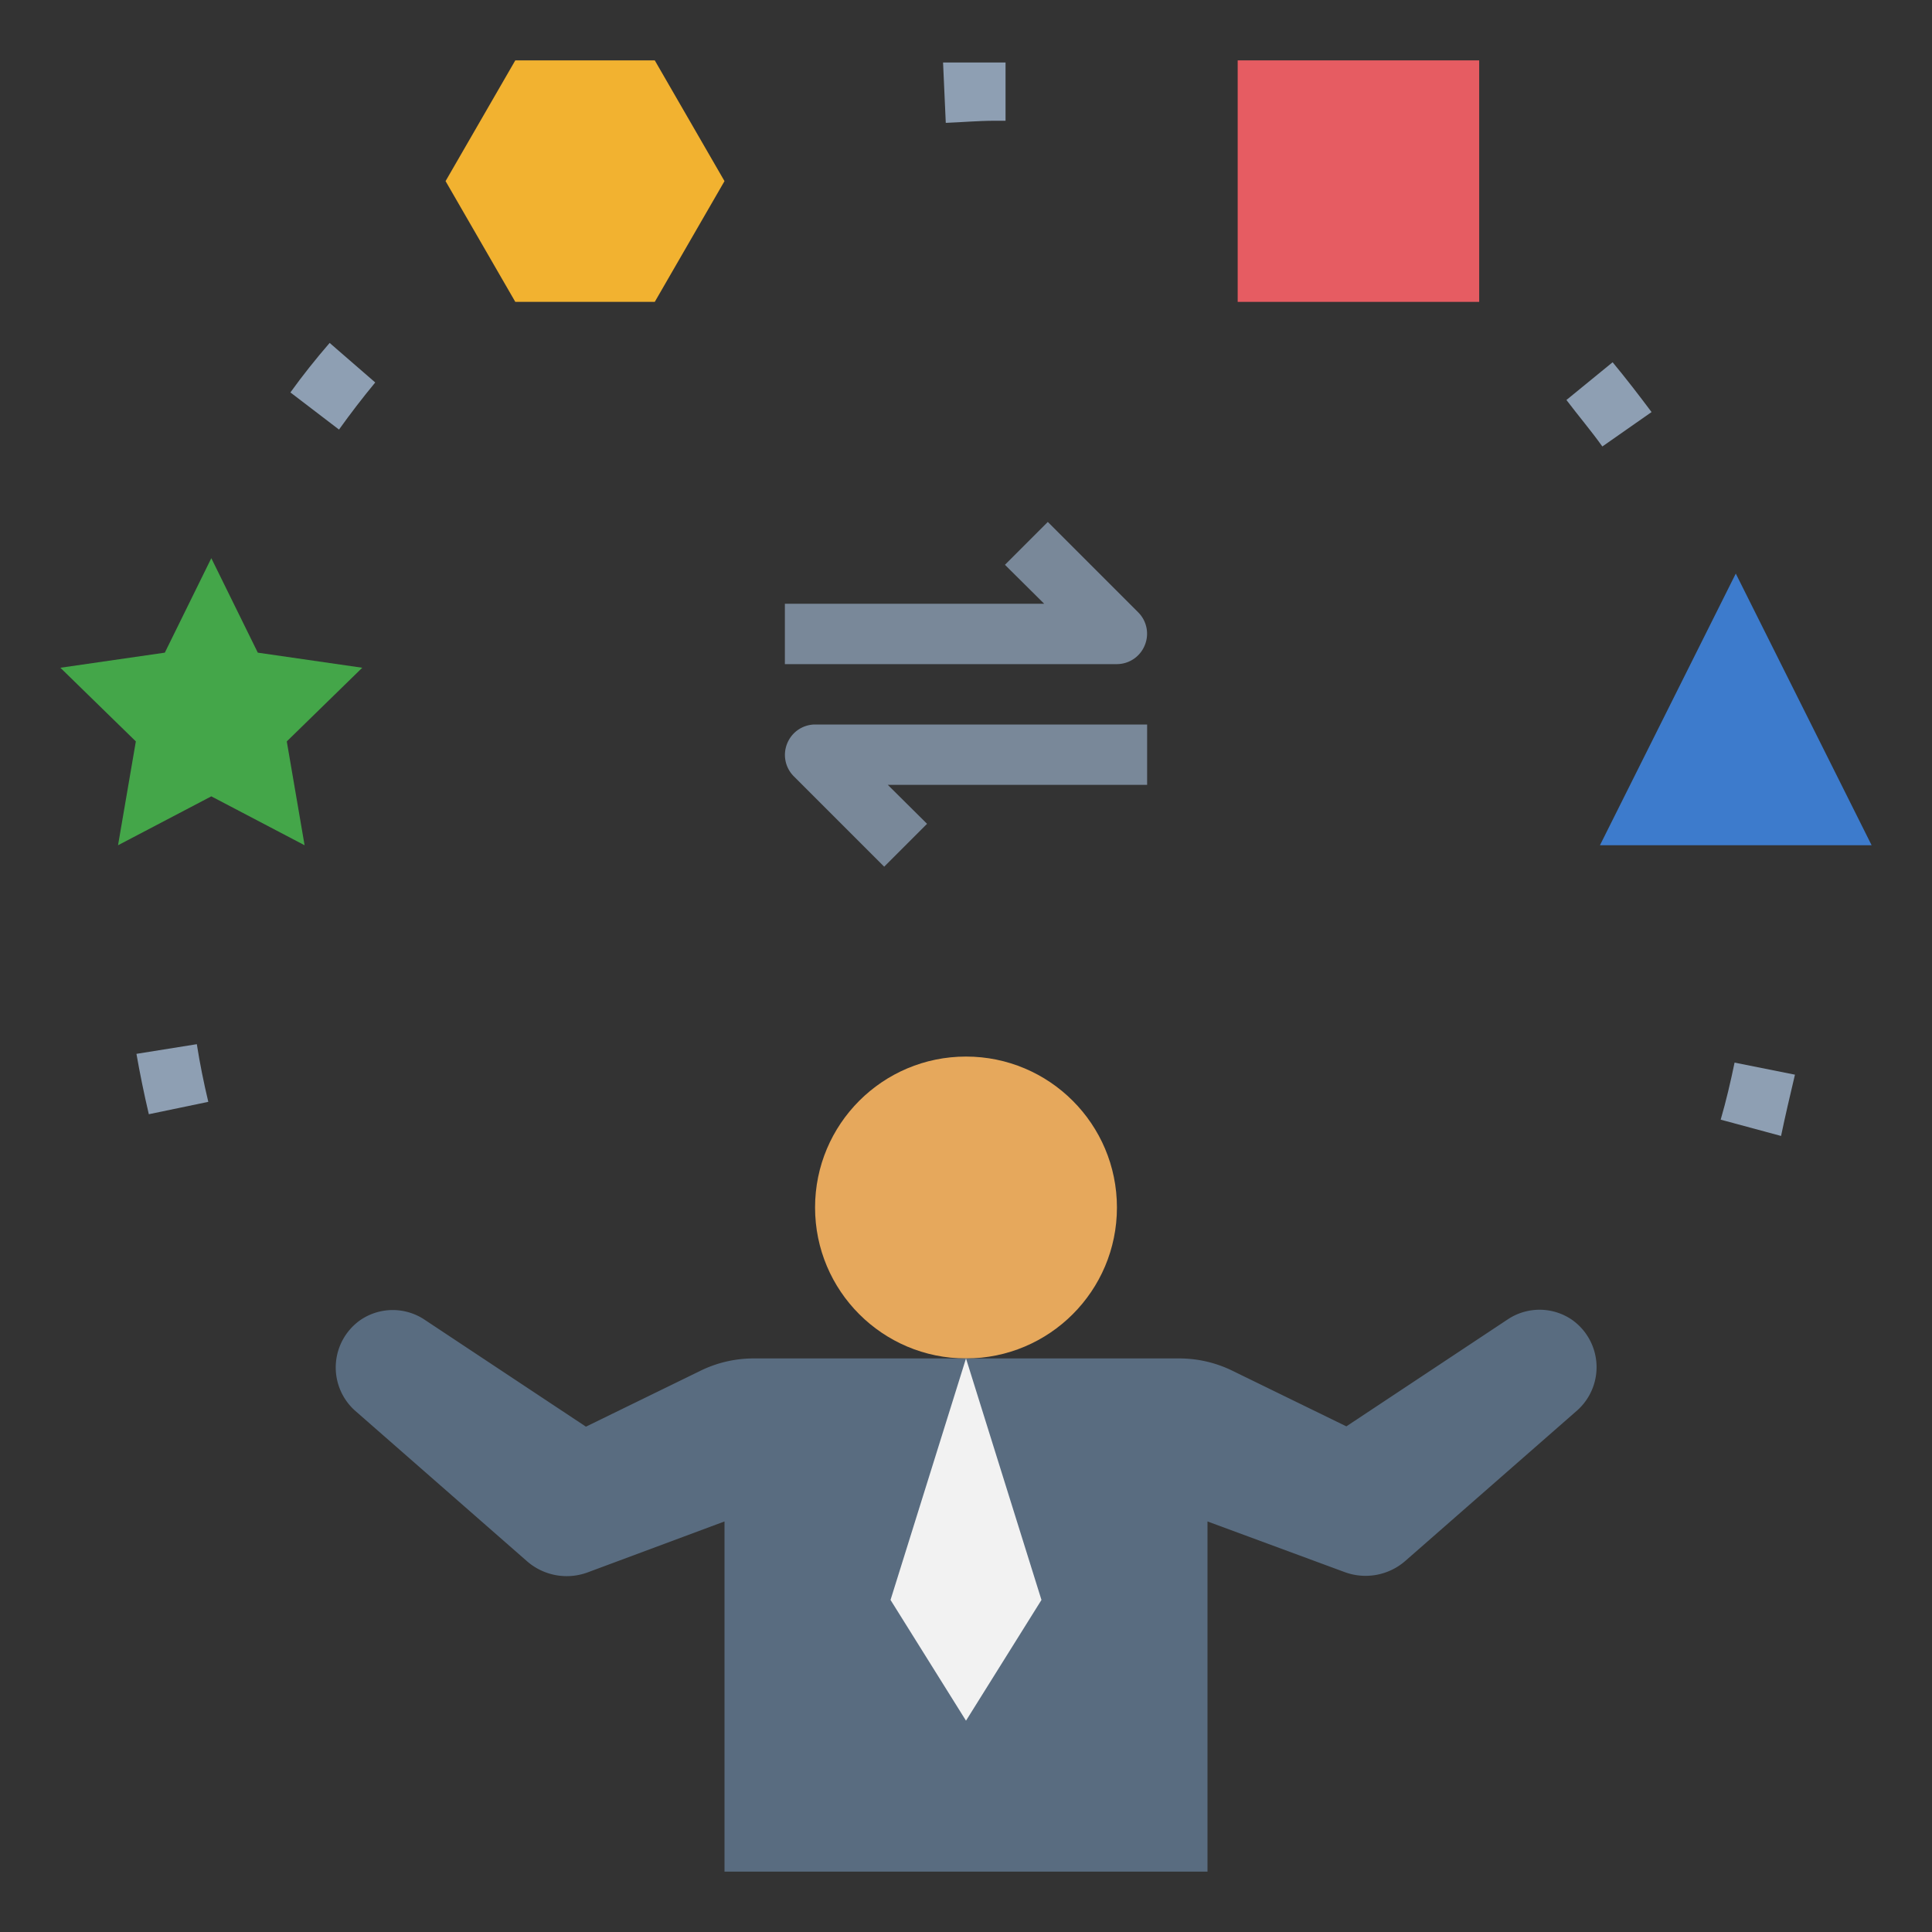 <svg id="Layer_1" height="512" viewBox="0 0 64 64" width="512" xmlns="http://www.w3.org/2000/svg" data-name="Layer 1"><rect x="0" y="0" width="64" height="64" fill="#333333" stroke="none"/><path d="m41 2h8v8h-8z" fill="#e65c62"/><path d="m62 28h-9l4.5-9z" fill="#3d7bcc"/><path d="m21.69 2h-4.62l-2.31 4 2.31 4h4.62l2.31-4z" fill="#f2b230"/><path d="m7 18.49 1.54 3.13 3.46.5-2.5 2.44.59 3.44-3.09-1.62-3.09 1.62.59-3.44-2.5-2.44 3.46-.5z" fill="#44a649"/><g fill="#8e9fb3"><path d="m59 37.63-2-.54c.18-.62.33-1.26.46-1.89l2 .4c-.16.68-.33 1.4-.46 2.03z"/><path d="m4.93 36.91c-.16-.68-.3-1.37-.41-2l2-.32c.1.64.23 1.28.38 1.91z"/><path d="m53.08 14.79c-.38-.53-.78-1-1.19-1.54l1.53-1.25c.44.53.87 1.09 1.29 1.65z"/><path d="m11.23 14.23-1.61-1.23c.41-.57.85-1.12 1.3-1.64l1.51 1.31c-.43.52-.82 1.03-1.2 1.56z"/><path d="m31.33 4.07-.09-2h1.7.37v1.93h-.36c-.55 0-1.09.05-1.62.07z"/></g><circle cx="32" cy="40" fill="#e6a85c" r="5"/><path d="m24 62v-11.6l-4.54 1.69a2 2 0 0 1 -2-.37l-5.71-5a1.92 1.92 0 0 1 .2-3 1.9 1.9 0 0 1 2.12 0l5.34 3.54 3.77-1.84a4 4 0 0 1 1.75-.42h14.14a4 4 0 0 1 1.76.41l3.77 1.84 5.34-3.54a1.9 1.9 0 0 1 2.12 0 1.92 1.92 0 0 1 .2 3l-5.71 5a2 2 0 0 1 -2 .37l-4.55-1.68v11.6z" fill="#596c80"/><path d="m32 45-2.5 8 2.5 4 2.5-4z" fill="#f2f2f2"/><path d="m37 22h-11v-2h8.59l-1.3-1.29 1.42-1.42 3 3a1 1 0 0 1 .21 1.09 1 1 0 0 1 -.92.62z" fill="#798899"/><path d="m29.29 28.71-3-3a1 1 0 0 1 -.21-1.09 1 1 0 0 1 .92-.62h11v2h-8.59l1.3 1.29z" fill="#798899"/></svg>